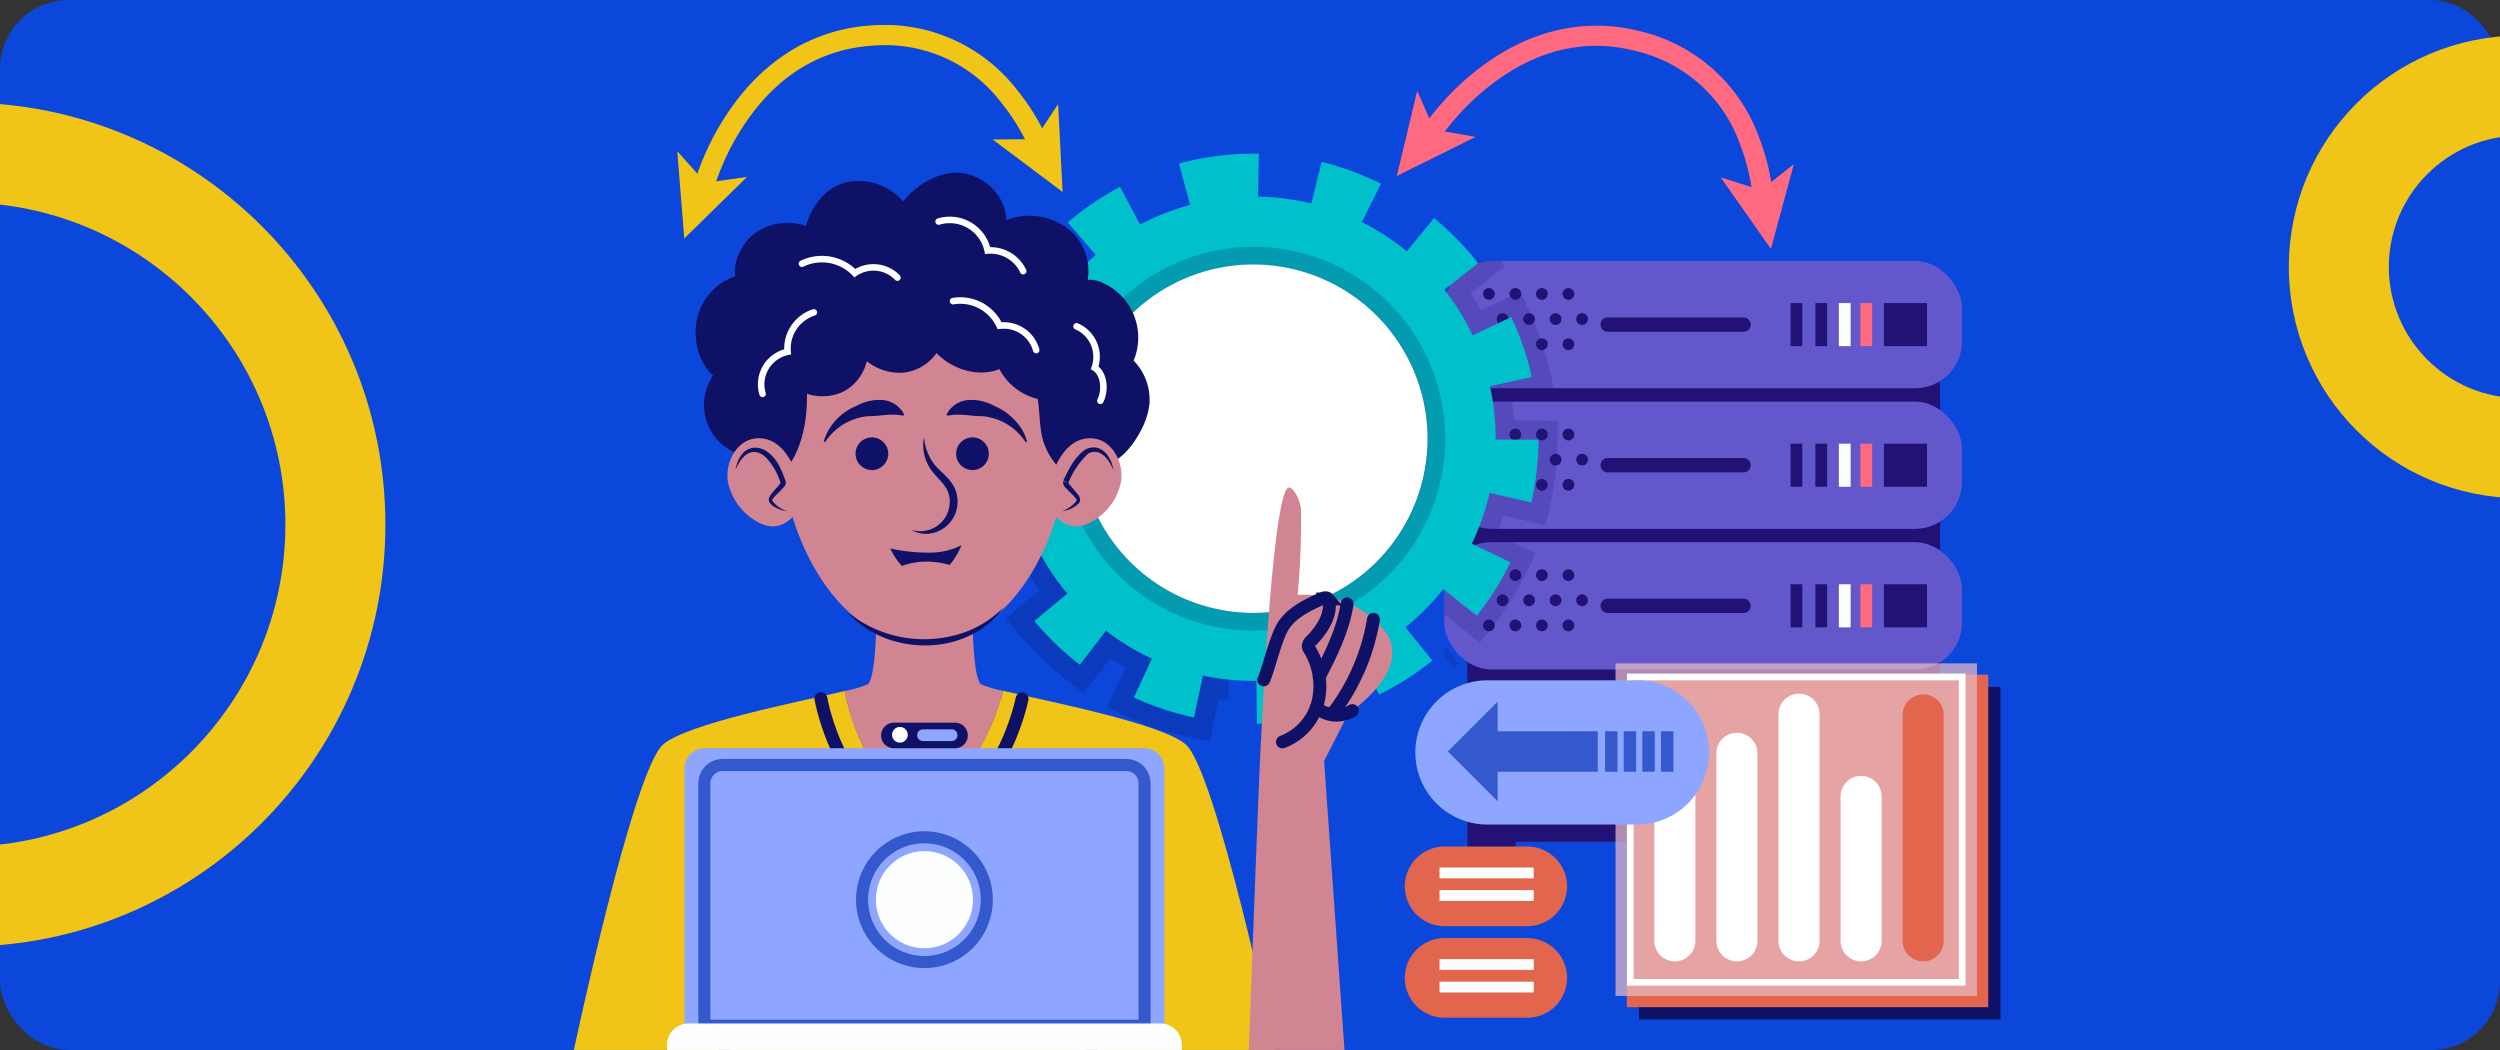 <svg xmlns="http://www.w3.org/2000/svg" xmlns:xlink="http://www.w3.org/1999/xlink" width="400" height="168.042" viewBox="0 0 400 168.042">
  <rect x="0" y="0" width="400" height="168.042" fill="#333333" stroke="none"/>
  <defs>
    <clipPath id="clip-path">
      <rect id="Rectángulo_403418" data-name="Rectángulo 403418" width="256.891" height="132.769" fill="none"/>
    </clipPath>
    <clipPath id="clip-path-2">
      <rect id="Rectángulo_403390" data-name="Rectángulo 403390" width="44.813" height="45.951" fill="none"/>
    </clipPath>
    <clipPath id="clip-path-3">
      <rect id="Rectángulo_403416" data-name="Rectángulo 403416" width="18.13" height="65.003" fill="none"/>
    </clipPath>
    <clipPath id="clip-path-4">
      <rect id="Rectángulo_403417" data-name="Rectángulo 403417" width="61.4" height="61.4" fill="none"/>
    </clipPath>
    <clipPath id="clip-path-5">
      <rect id="Rectángulo_403423" data-name="Rectángulo 403423" width="61.589" height="56.963" fill="none"/>
    </clipPath>
    <clipPath id="clip-path-6">
      <rect id="Rectángulo_403433" data-name="Rectángulo 403433" width="130.944" height="140.402" fill="none"/>
    </clipPath>
    <clipPath id="clip-path-8">
      <rect id="Rectángulo_403429" data-name="Rectángulo 403429" width="7.642" height="2.562" fill="none"/>
    </clipPath>
    <clipPath id="clip-path-9">
      <rect id="Rectángulo_403430" data-name="Rectángulo 403430" width="8.204" height="10.324" fill="none"/>
    </clipPath>
    <clipPath id="clip-path-11">
      <rect id="Rectángulo_403438" data-name="Rectángulo 403438" width="73" height="157" transform="translate(-0.432)" fill="#fff" stroke="#707070" stroke-width="1"/>
    </clipPath>
    <clipPath id="clip-path-12">
      <rect id="Rectángulo_403439" data-name="Rectángulo 403439" width="40" height="86" transform="translate(-0.003)" fill="#fff" stroke="#707070" stroke-width="1"/>
    </clipPath>
  </defs>
  <g id="Grupo_1102261" data-name="Grupo 1102261" transform="translate(-180 -3206)">
    <rect id="Rectángulo_401331" data-name="Rectángulo 401331" width="400" height="168" rx="11" transform="translate(180 3206)" fill="#0b47db"/>
    <g id="Grupo_1102260" data-name="Grupo 1102260" transform="translate(0 1.041)">
      <g id="Grupo_1102244" data-name="Grupo 1102244" transform="translate(251.591 3208.959)">
        <g id="Grupo_1102237" data-name="Grupo 1102237">
          <g id="Grupo_1102236" data-name="Grupo 1102236">
            <g id="Grupo_1102235" data-name="Grupo 1102235" clip-path="url(#clip-path)">
              <path id="Trazado_884068" data-name="Trazado 884068" d="M100.333,26.413,97.2,25.586a42.3,42.3,0,0,1,5.916-12.226C108.846,5.181,116.7.579,125.837.052A26.754,26.754,0,0,1,148.88,10.326a35.948,35.948,0,0,1,6.175,11.149l-3.105.937A33.284,33.284,0,0,0,146.3,12.293a23.324,23.324,0,0,0-20.274-9c-8.192.473-14.987,4.46-20.2,11.85a39.778,39.778,0,0,0-5.494,11.273" transform="translate(-57.788 0)" fill="#f0c518"/>
              <path id="Trazado_884069" data-name="Trazado 884069" d="M90.7,49.833l1.119,13.949,10.052-9.851-6.65.949Z" transform="translate(-53.926 -29.628)" fill="#f0c518"/>
              <path id="Trazado_884070" data-name="Trazado 884070" d="M215.161,36.884l11.19,8.4-.719-14.056-3.7,5.61Z" transform="translate(-127.922 -18.568)" fill="#f0c518"/>
              <path id="Trazado_884071" data-name="Trazado 884071" d="M441.021,30.653l-3.243-.071a33.274,33.274,0,0,0-2.238-11.372A23.323,23.323,0,0,0,419.052,4.368c-7.934-2.089-15.631-.4-22.874,5.009a39.768,39.768,0,0,0-8.717,9.016l-2.726-1.758a42.277,42.277,0,0,1,9.413-9.791c7.985-6,16.882-7.942,25.729-5.613A26.756,26.756,0,0,1,438.6,18.139a35.941,35.941,0,0,1,2.417,12.514" transform="translate(-228.741 -0.163)" fill="#ff6a81"/>
              <path id="Trazado_884072" data-name="Trazado 884072" d="M377.895,26l-3.258,13.61,12.61-6.253L380.63,32.2Z" transform="translate(-222.737 -15.456)" fill="#ff6a81"/>
              <path id="Trazado_884073" data-name="Trazado 884073" d="M502.451,57l8.036,11.457,3.671-13.588-5.251,4.189Z" transform="translate(-298.728 -32.623)" fill="#ff6a81"/>
              <g id="Grupo_1102228" data-name="Grupo 1102228" transform="translate(80.171 68.697)" opacity="0.2">
                <g id="Grupo_1102227" data-name="Grupo 1102227">
                  <g id="Grupo_1102226" data-name="Grupo 1102226" clip-path="url(#clip-path-2)">
                    <path id="Trazado_884074" data-name="Trazado 884074" d="M197.785,171.5l6.979-.192q.147,1.4.386,2.8l-6.769,1.717.8,3.144a48.667,48.667,0,0,0,3.829,10.163l1.475,2.889,6.212-3.173q.742,1.21,1.566,2.368l-5.361,4.465,2.076,2.492a49.105,49.105,0,0,0,7.793,7.493l2.572,1.977,4.253-5.533q1.188.777,2.423,1.471l-2.93,6.331,2.944,1.362a48.709,48.709,0,0,0,10.3,3.433l3.172.675,1.454-6.828c.526.069,1.053.126,1.583.175V191.237c-.4-.066-.808-.137-1.208-.223-.212-.045-.423-.094-.625-.143l-.222-.056c-.156-.039-.312-.08-.463-.121l-.095-.026c-.1-.028-.2-.055-.3-.084l-.082-.024c-.166-.049-.331-.1-.5-.154-.1-.03-.19-.062-.284-.094l-.089-.03q-.2-.066-.4-.137l-.233-.084c-.135-.05-.27-.1-.42-.159l-.2-.077c-.164-.065-.328-.133-.495-.2l-.106-.044q-.3-.13-.6-.268a24.705,24.705,0,0,1-4.753-2.885c-.314-.243-.63-.5-.925-.752l-.106-.09c-.315-.271-.625-.553-.919-.833l-.135-.127q-.109-.106-.218-.214l-.381-.389c-.108-.112-.215-.225-.322-.341l-.157-.17c-.109-.119-.215-.239-.327-.367l-.2-.23a24.671,24.671,0,0,1-3.23-4.84c-.2-.4-.394-.8-.573-1.207-.071-.162-.142-.324-.21-.488l-.024-.057q-.09-.219-.177-.441l-.025-.065c-.064-.165-.126-.332-.187-.5l-.024-.067c-.068-.189-.133-.38-.2-.57-.048-.145-.093-.292-.139-.439-.04-.129-.078-.258-.117-.39l-.071-.242c-.039-.139-.076-.28-.113-.42a24.775,24.775,0,0,1-.674-3.756H197.728Z" transform="translate(-197.728 -169.431)" fill="#0b0542"/>
                  </g>
                </g>
              </g>
              <rect id="Rectángulo_403391" data-name="Rectángulo 403391" width="75.428" height="80.861" transform="translate(163.196 41.461)" fill="#221276"/>
              <path id="Trazado_884075" data-name="Trazado 884075" d="M477.926,134.682v-4.6H402.5V210.11h7.731v-2.089H470.4v2.089h7.731V134.682Z" transform="translate(-239.301 -77.341)" fill="#221276"/>
              <rect id="Rectángulo_403392" data-name="Rectángulo 403392" width="82.836" height="20.361" rx="7.495" transform="translate(159.492 37.758)" fill="#6258cc"/>
              <path id="Trazado_884076" data-name="Trazado 884076" d="M479.052,116.547A1.149,1.149,0,0,1,477.9,117.7h-21.73a1.149,1.149,0,1,1,0-2.3H477.9a1.149,1.149,0,0,1,1.149,1.149" transform="translate(-270.53 -68.609)" fill="#221276"/>
              <rect id="Rectángulo_403393" data-name="Rectángulo 403393" width="6.895" height="6.895" transform="translate(229.834 44.491)" fill="#221276"/>
              <rect id="Rectángulo_403394" data-name="Rectángulo 403394" width="1.881" height="6.895" transform="translate(226.073 44.491)" fill="#ff6a81"/>
              <rect id="Rectángulo_403395" data-name="Rectángulo 403395" width="1.881" height="6.895" transform="translate(222.626 44.491)" fill="#fdfffe"/>
              <rect id="Rectángulo_403396" data-name="Rectángulo 403396" width="1.881" height="6.895" transform="translate(218.865 44.491)" fill="#221276"/>
              <rect id="Rectángulo_403397" data-name="Rectángulo 403397" width="1.881" height="6.895" transform="translate(214.895 44.491)" fill="#221276"/>
              <path id="Trazado_884077" data-name="Trazado 884077" d="M408.645,104.743a.94.94,0,1,0,.94-.94.94.94,0,0,0-.94.94" transform="translate(-242.956 -61.715)" fill="#221276"/>
              <path id="Trazado_884078" data-name="Trazado 884078" d="M419.106,104.743a.94.94,0,1,0,.94-.94.94.94,0,0,0-.94.94" transform="translate(-249.176 -61.715)" fill="#221276"/>
              <path id="Trazado_884079" data-name="Trazado 884079" d="M429.567,104.743a.94.94,0,1,0,.94-.94.94.94,0,0,0-.94.94" transform="translate(-255.395 -61.715)" fill="#221276"/>
              <path id="Trazado_884080" data-name="Trazado 884080" d="M440.028,104.743a.94.94,0,1,0,.94-.94.94.94,0,0,0-.94.94" transform="translate(-261.614 -61.715)" fill="#221276"/>
              <path id="Trazado_884081" data-name="Trazado 884081" d="M408.645,124.583a.94.94,0,1,0,.94-.94.94.94,0,0,0-.94.94" transform="translate(-242.956 -73.511)" fill="#221276"/>
              <path id="Trazado_884082" data-name="Trazado 884082" d="M419.106,124.583a.94.94,0,1,0,.94-.94.94.94,0,0,0-.94.94" transform="translate(-249.176 -73.511)" fill="#221276"/>
              <path id="Trazado_884083" data-name="Trazado 884083" d="M429.567,124.583a.94.94,0,1,0,.94-.94.94.94,0,0,0-.94.94" transform="translate(-255.395 -73.511)" fill="#221276"/>
              <path id="Trazado_884084" data-name="Trazado 884084" d="M440.028,124.583a.94.94,0,1,0,.94-.94.94.94,0,0,0-.94.94" transform="translate(-261.614 -73.511)" fill="#221276"/>
              <path id="Trazado_884085" data-name="Trazado 884085" d="M414.056,114.663a.94.94,0,1,0,.94-.94.94.94,0,0,0-.94.94" transform="translate(-246.173 -67.613)" fill="#221276"/>
              <path id="Trazado_884086" data-name="Trazado 884086" d="M424.517,114.663a.94.94,0,1,0,.94-.94.94.94,0,0,0-.94.94" transform="translate(-252.393 -67.613)" fill="#221276"/>
              <path id="Trazado_884087" data-name="Trazado 884087" d="M434.978,114.663a.94.94,0,1,0,.94-.94.94.94,0,0,0-.94.94" transform="translate(-258.612 -67.613)" fill="#221276"/>
              <path id="Trazado_884088" data-name="Trazado 884088" d="M445.439,114.663a.94.94,0,1,0,.94-.94.94.94,0,0,0-.94.94" transform="translate(-264.832 -67.613)" fill="#221276"/>
              <rect id="Rectángulo_403398" data-name="Rectángulo 403398" width="82.836" height="20.361" rx="7.495" transform="translate(159.492 60.254)" fill="#6258cc"/>
              <path id="Trazado_884089" data-name="Trazado 884089" d="M479.052,172.031a1.149,1.149,0,0,1-1.149,1.149h-21.73a1.149,1.149,0,1,1,0-2.3H477.9a1.149,1.149,0,0,1,1.149,1.149" transform="translate(-270.53 -101.596)" fill="#221276"/>
              <rect id="Rectángulo_403399" data-name="Rectángulo 403399" width="6.895" height="6.895" transform="translate(229.834 66.987)" fill="#221276"/>
              <rect id="Rectángulo_403400" data-name="Rectángulo 403400" width="1.881" height="6.895" transform="translate(226.073 66.987)" fill="#ff6a81"/>
              <rect id="Rectángulo_403401" data-name="Rectángulo 403401" width="1.881" height="6.895" transform="translate(222.626 66.987)" fill="#fdfffe"/>
              <rect id="Rectángulo_403402" data-name="Rectángulo 403402" width="1.881" height="6.895" transform="translate(218.865 66.987)" fill="#221276"/>
              <rect id="Rectángulo_403403" data-name="Rectángulo 403403" width="1.881" height="6.895" transform="translate(214.895 66.987)" fill="#221276"/>
              <path id="Trazado_884090" data-name="Trazado 884090" d="M408.645,160.226a.94.94,0,1,0,.94-.94.94.94,0,0,0-.94.94" transform="translate(-242.956 -94.702)" fill="#221276"/>
              <path id="Trazado_884091" data-name="Trazado 884091" d="M419.106,160.226a.94.94,0,1,0,.94-.94.94.94,0,0,0-.94.94" transform="translate(-249.176 -94.702)" fill="#221276"/>
              <path id="Trazado_884092" data-name="Trazado 884092" d="M429.567,160.226a.94.94,0,1,0,.94-.94.94.94,0,0,0-.94.94" transform="translate(-255.395 -94.702)" fill="#221276"/>
              <path id="Trazado_884093" data-name="Trazado 884093" d="M440.028,160.226a.94.94,0,1,0,.94-.94.94.94,0,0,0-.94.94" transform="translate(-261.614 -94.702)" fill="#221276"/>
              <path id="Trazado_884094" data-name="Trazado 884094" d="M408.645,180.066a.94.94,0,1,0,.94-.94.94.94,0,0,0-.94.94" transform="translate(-242.956 -106.498)" fill="#221276"/>
              <path id="Trazado_884095" data-name="Trazado 884095" d="M419.106,180.066a.94.94,0,1,0,.94-.94.94.94,0,0,0-.94.94" transform="translate(-249.176 -106.498)" fill="#221276"/>
              <path id="Trazado_884096" data-name="Trazado 884096" d="M429.567,180.066a.94.94,0,1,0,.94-.94.94.94,0,0,0-.94.94" transform="translate(-255.395 -106.498)" fill="#221276"/>
              <path id="Trazado_884097" data-name="Trazado 884097" d="M440.028,180.066a.94.94,0,1,0,.94-.94.94.94,0,0,0-.94.94" transform="translate(-261.614 -106.498)" fill="#221276"/>
              <path id="Trazado_884098" data-name="Trazado 884098" d="M414.056,170.146a.94.94,0,1,0,.94-.94.94.94,0,0,0-.94.94" transform="translate(-246.173 -100.6)" fill="#221276"/>
              <path id="Trazado_884099" data-name="Trazado 884099" d="M424.517,170.146a.94.94,0,1,0,.94-.94.94.94,0,0,0-.94.94" transform="translate(-252.393 -100.6)" fill="#221276"/>
              <path id="Trazado_884100" data-name="Trazado 884100" d="M434.978,170.146a.94.94,0,1,0,.94-.94.94.94,0,0,0-.94.94" transform="translate(-258.612 -100.6)" fill="#221276"/>
              <path id="Trazado_884101" data-name="Trazado 884101" d="M445.439,170.146a.94.94,0,1,0,.94-.94.94.94,0,0,0-.94.94" transform="translate(-264.832 -100.6)" fill="#221276"/>
              <rect id="Rectángulo_403404" data-name="Rectángulo 403404" width="82.836" height="20.361" rx="7.495" transform="translate(159.492 82.751)" fill="#6258cc"/>
              <path id="Trazado_884102" data-name="Trazado 884102" d="M479.052,227.514a1.149,1.149,0,0,1-1.149,1.149h-21.73a1.149,1.149,0,1,1,0-2.3H477.9a1.149,1.149,0,0,1,1.149,1.149" transform="translate(-270.53 -134.583)" fill="#221276"/>
              <rect id="Rectángulo_403405" data-name="Rectángulo 403405" width="6.895" height="6.895" transform="translate(229.834 89.483)" fill="#221276"/>
              <rect id="Rectángulo_403406" data-name="Rectángulo 403406" width="1.881" height="6.895" transform="translate(226.073 89.483)" fill="#ff6a81"/>
              <rect id="Rectángulo_403407" data-name="Rectángulo 403407" width="1.881" height="6.895" transform="translate(222.626 89.483)" fill="#fdfffe"/>
              <rect id="Rectángulo_403408" data-name="Rectángulo 403408" width="1.881" height="6.895" transform="translate(218.865 89.483)" fill="#221276"/>
              <rect id="Rectángulo_403409" data-name="Rectángulo 403409" width="1.881" height="6.895" transform="translate(214.895 89.483)" fill="#221276"/>
              <path id="Trazado_884103" data-name="Trazado 884103" d="M408.645,215.71a.94.94,0,1,0,.94-.94.94.94,0,0,0-.94.94" transform="translate(-242.956 -127.689)" fill="#221276"/>
              <path id="Trazado_884104" data-name="Trazado 884104" d="M419.106,215.71a.94.94,0,1,0,.94-.94.94.94,0,0,0-.94.94" transform="translate(-249.176 -127.689)" fill="#221276"/>
              <path id="Trazado_884105" data-name="Trazado 884105" d="M429.567,215.71a.94.94,0,1,0,.94-.94.94.94,0,0,0-.94.94" transform="translate(-255.395 -127.689)" fill="#221276"/>
              <path id="Trazado_884106" data-name="Trazado 884106" d="M440.028,215.71a.94.94,0,1,0,.94-.94.94.94,0,0,0-.94.94" transform="translate(-261.614 -127.689)" fill="#221276"/>
              <path id="Trazado_884107" data-name="Trazado 884107" d="M408.645,235.55a.94.94,0,1,0,.94-.94.94.94,0,0,0-.94.94" transform="translate(-242.956 -139.485)" fill="#221276"/>
              <path id="Trazado_884108" data-name="Trazado 884108" d="M419.106,235.55a.94.94,0,1,0,.94-.94.94.94,0,0,0-.94.94" transform="translate(-249.176 -139.485)" fill="#221276"/>
              <path id="Trazado_884109" data-name="Trazado 884109" d="M429.567,235.55a.94.94,0,1,0,.94-.94.94.94,0,0,0-.94.94" transform="translate(-255.395 -139.485)" fill="#221276"/>
              <path id="Trazado_884110" data-name="Trazado 884110" d="M440.028,235.55a.94.94,0,1,0,.94-.94.94.94,0,0,0-.94.94" transform="translate(-261.614 -139.485)" fill="#221276"/>
              <path id="Trazado_884111" data-name="Trazado 884111" d="M414.056,225.63a.94.94,0,1,0,.94-.94.94.94,0,0,0-.94.94" transform="translate(-246.173 -133.587)" fill="#221276"/>
              <path id="Trazado_884112" data-name="Trazado 884112" d="M424.517,225.63a.94.94,0,1,0,.94-.94.94.94,0,0,0-.94.94" transform="translate(-252.393 -133.587)" fill="#221276"/>
              <path id="Trazado_884113" data-name="Trazado 884113" d="M434.978,225.63a.94.94,0,1,0,.94-.94.94.94,0,0,0-.94.94" transform="translate(-258.612 -133.587)" fill="#221276"/>
              <path id="Trazado_884114" data-name="Trazado 884114" d="M445.439,225.63a.94.94,0,1,0,.94-.94.94.94,0,0,0-.94.94" transform="translate(-264.832 -133.587)" fill="#221276"/>
              <rect id="Rectángulo_403410" data-name="Rectángulo 403410" width="82.836" height="20.361" rx="7.495" transform="translate(159.492 105.247)" fill="#6258cc"/>
              <path id="Trazado_884115" data-name="Trazado 884115" d="M479.052,283a1.149,1.149,0,0,1-1.149,1.149h-21.73a1.149,1.149,0,1,1,0-2.3H477.9A1.149,1.149,0,0,1,479.052,283" transform="translate(-270.53 -167.57)" fill="#221276"/>
              <rect id="Rectángulo_403411" data-name="Rectángulo 403411" width="6.895" height="6.895" transform="translate(229.834 111.979)" fill="#221276"/>
              <rect id="Rectángulo_403412" data-name="Rectángulo 403412" width="1.881" height="6.895" transform="translate(226.073 111.979)" fill="#ff6a81"/>
              <rect id="Rectángulo_403413" data-name="Rectángulo 403413" width="1.881" height="6.895" transform="translate(222.626 111.979)" fill="#fdfffe"/>
              <rect id="Rectángulo_403414" data-name="Rectángulo 403414" width="1.881" height="6.895" transform="translate(218.865 111.979)" fill="#221276"/>
              <rect id="Rectángulo_403415" data-name="Rectángulo 403415" width="1.881" height="6.895" transform="translate(214.895 111.979)" fill="#221276"/>
              <path id="Trazado_884116" data-name="Trazado 884116" d="M408.645,271.193a.94.94,0,1,0,.94-.94.94.94,0,0,0-.94.94" transform="translate(-242.956 -160.676)" fill="#221276"/>
              <path id="Trazado_884117" data-name="Trazado 884117" d="M419.106,271.193a.94.94,0,1,0,.94-.94.94.94,0,0,0-.94.94" transform="translate(-249.176 -160.676)" fill="#221276"/>
              <path id="Trazado_884118" data-name="Trazado 884118" d="M429.567,271.193a.94.94,0,1,0,.94-.94.94.94,0,0,0-.94.94" transform="translate(-255.395 -160.676)" fill="#221276"/>
              <path id="Trazado_884119" data-name="Trazado 884119" d="M440.028,271.193a.94.94,0,1,0,.94-.94.94.94,0,0,0-.94.94" transform="translate(-261.614 -160.676)" fill="#221276"/>
              <path id="Trazado_884120" data-name="Trazado 884120" d="M408.645,291.033a.94.94,0,1,0,.94-.94.94.94,0,0,0-.94.94" transform="translate(-242.956 -172.472)" fill="#221276"/>
              <path id="Trazado_884121" data-name="Trazado 884121" d="M419.106,291.033a.94.94,0,1,0,.94-.94.94.94,0,0,0-.94.94" transform="translate(-249.176 -172.472)" fill="#221276"/>
              <path id="Trazado_884122" data-name="Trazado 884122" d="M429.567,291.033a.94.94,0,1,0,.94-.94.94.94,0,0,0-.94.94" transform="translate(-255.395 -172.472)" fill="#221276"/>
              <path id="Trazado_884123" data-name="Trazado 884123" d="M440.028,291.033a.94.94,0,1,0,.94-.94.94.94,0,0,0-.94.94" transform="translate(-261.614 -172.472)" fill="#221276"/>
              <path id="Trazado_884124" data-name="Trazado 884124" d="M414.056,281.113a.94.94,0,1,0,.94-.94.94.94,0,0,0-.94.94" transform="translate(-246.173 -166.574)" fill="#221276"/>
              <path id="Trazado_884125" data-name="Trazado 884125" d="M424.517,281.113a.94.94,0,1,0,.94-.94.94.94,0,0,0-.94.94" transform="translate(-252.393 -166.574)" fill="#221276"/>
              <path id="Trazado_884126" data-name="Trazado 884126" d="M434.978,281.113a.94.94,0,1,0,.94-.94.94.94,0,0,0-.94.94" transform="translate(-258.612 -166.574)" fill="#221276"/>
              <path id="Trazado_884127" data-name="Trazado 884127" d="M445.439,281.113a.94.94,0,1,0,.94-.94.94.94,0,0,0-.94.94" transform="translate(-264.832 -166.574)" fill="#221276"/>
              <g id="Grupo_1102231" data-name="Grupo 1102231" transform="translate(159.492 37.758)" opacity="0.2">
                <g id="Grupo_1102230" data-name="Grupo 1102230">
                  <g id="Grupo_1102229" data-name="Grupo 1102229" clip-path="url(#clip-path-3)">
                    <path id="Trazado_884128" data-name="Trazado 884128" d="M393.362,96.163v14.283a3.039,3.039,0,0,0,3.039,3.039h.665v2.136H396.4a3.039,3.039,0,0,0-3.039,3.039v14.283a3.039,3.039,0,0,0,3.039,3.039h.665v2.136H396.4a3.039,3.039,0,0,0-3.039,3.039v8.935c.081-.086.165-.169.244-.257l5.459,4.331,1.89-2.382a48.75,48.75,0,0,0,5.724-9.134l1.32-2.739-6.267-3.019q.59-1.5,1.062-3.036l6.783,1.554.68-2.964a48.708,48.708,0,0,0,1.226-10.721l.009-3.041-6.968-.019q-.109-1.586-.337-3.16l6.8-1.5-.656-2.969a48.463,48.463,0,0,0-3.5-10.234l-1.3-2.75-6.292,2.971q-.788-1.393-1.684-2.726L403.045,94l-.689-.88H396.4a3.039,3.039,0,0,0-3.039,3.039" transform="translate(-393.362 -93.124)" fill="#221276"/>
                    <path id="Trazado_884129" data-name="Trazado 884129" d="M393.362,245.54a3.037,3.037,0,0,0,1.625,2.689l.755-.609-2.379-2.947Z" transform="translate(-393.362 -183.225)" fill="#221276"/>
                  </g>
                </g>
              </g>
              <path id="Trazado_884130" data-name="Trazado 884130" d="M295.662,106.591a45.658,45.658,0,0,0,1.149-10.05l-6.859-.02q0-.891-.034-1.786a39.236,39.236,0,0,0-.875-6.744l6.692-1.478a45.445,45.445,0,0,0-3.277-9.592l-6.191,2.923a38.393,38.393,0,0,0-4.519-7.314l5.4-4.222a45.836,45.836,0,0,0-7.059-7.218L275.741,66.4a38.768,38.768,0,0,0-7.2-4.682l3.067-6.123a45.482,45.482,0,0,0-9.509-3.5l-1.634,6.653a38.72,38.72,0,0,0-8.526-1.1l.124-6.859c-.928-.017-1.87-.005-2.8.034a45.811,45.811,0,0,0-9.982,1.539l1.787,6.613a38.273,38.273,0,0,0-8.008,3.155l-3.208-6.048a45.7,45.7,0,0,0-8.353,5.7l4.468,5.2a39.267,39.267,0,0,0-5.853,6.278l-5.5-4.094a45.7,45.7,0,0,0-5.1,8.728l6.257,2.779a38.271,38.271,0,0,0-2.588,8.208l-6.724-1.323a45.764,45.764,0,0,0-.838,10.071l6.858-.189c.006.2.01.4.018.6a39.082,39.082,0,0,0,1.152,7.908L207,107.629a45.457,45.457,0,0,0,3.574,9.485l6.1-3.114a38.487,38.487,0,0,0,4.742,7.168l-5.267,4.387a45.861,45.861,0,0,0,7.277,7l4.179-5.438a38.643,38.643,0,0,0,7.343,4.459l-2.876,6.214a45.467,45.467,0,0,0,9.615,3.2l1.426-6.7a38.894,38.894,0,0,0,8.551.836l.085,6.859c.464-.006.934-.019,1.4-.039a45.925,45.925,0,0,0,8.616-1.192l-1.582-6.669a38.328,38.328,0,0,0,8.1-2.9l3.019,6.144a45.66,45.66,0,0,0,8.528-5.442l-4.3-5.332a39.3,39.3,0,0,0,4.217-3.965q.954-1.039,1.823-2.134l5.372,4.261a45.762,45.762,0,0,0,5.367-8.563l-6.167-2.971a38.243,38.243,0,0,0,2.843-8.123Zm-16.6-8.993q0,.1-.01.209-.026.525-.071,1.046c0,.054-.01.107-.015.16q-.048.517-.114,1.029c0,.024-.006.049-.009.073-.047.351-.1.7-.163,1.047-.02.118-.039.236-.061.354v0c-.022.116-.046.232-.069.348q-.062.309-.131.616a27.683,27.683,0,0,1-2.148,6.127l0,.009q-.147.3-.3.6h0q-.155.3-.317.592v0q-.162.294-.33.583h0q-.168.288-.342.571l-.006.009q-.174.283-.355.562v0h0q-.182.28-.37.556h0q-.189.276-.384.547v0q-.194.269-.395.535l0,.006a28.048,28.048,0,0,1-4.9,5.022q-.183.145-.368.289l-.224.169c-.121.091-.242.181-.364.27l-.229.165c-.126.09-.252.178-.379.265l-.221.152q-.21.141-.422.278l-.188.122q-.3.19-.6.373l-.018.011q-.315.189-.637.37l-.184.1c-.152.084-.3.167-.457.249l-.24.125c-.137.071-.275.142-.413.21a27.693,27.693,0,0,1-6.059,2.175q-.355.082-.712.156l-.157.033q-.426.085-.857.156l-.226.036q-.341.054-.684.1l-.238.032c-.292.036-.586.069-.881.1q-.336.031-.675.055h0q-.357.024-.717.04t-.71.021h-.011a27.873,27.873,0,0,1-6.341-.615q-.359-.077-.715-.164l-.242-.06c-.178-.045-.355-.091-.532-.139-.149-.041-.3-.081-.445-.124h0q-.325-.095-.647-.2l-.011,0c-.142-.045-.281-.093-.422-.14s-.3-.1-.446-.154l-.264-.095c-.156-.057-.311-.116-.465-.176-.077-.03-.155-.059-.232-.09-.188-.075-.375-.152-.561-.231l-.127-.053q-.341-.146-.677-.3a27.924,27.924,0,0,1-5.378-3.265q-.54-.417-1.059-.86L233,117.5q-.532-.459-1.041-.944l-.094-.089,0,0q-.239-.23-.473-.466l0,0c-.085-.086-.169-.174-.253-.262q-.184-.19-.363-.384l-.179-.194q-.185-.2-.366-.41c-.066-.075-.133-.149-.2-.225h0A27.877,27.877,0,0,1,226.339,109q-.341-.672-.647-1.365-.122-.277-.239-.556h0q-.13-.314-.253-.632l0,0q-.123-.317-.238-.639h0q-.116-.322-.223-.649h0c-.054-.164-.105-.33-.157-.5-.045-.146-.088-.292-.131-.438-.027-.093-.054-.185-.081-.279-.044-.157-.086-.316-.128-.474a27.973,27.973,0,0,1-.885-5.893c-.008-.189-.013-.378-.017-.566,0-.138,0-.276-.006-.414,0-.109,0-.218,0-.327,0-.139,0-.277.005-.415s0-.281.009-.42v-.005q.012-.352.032-.7v0c.01-.17.023-.339.036-.508s.03-.356.047-.534c.008-.086.016-.172.025-.257q.036-.345.082-.689c0-.03.007-.06.011-.09.034-.258.073-.515.115-.771.013-.077.027-.154.04-.231q.046-.27.1-.539a27.686,27.686,0,0,1,1.928-6.1c.136-.3.276-.6.423-.9l.058-.114q.213-.428.44-.847c.031-.056.06-.114.091-.17l0,0q.161-.293.33-.582v0c.091-.157.185-.313.28-.468q.294-.483.608-.952l.092-.138q.312-.463.643-.912a28.054,28.054,0,0,1,4.335-4.681c.249-.214.5-.422.761-.628l.153-.122q.378-.3.768-.584.19-.139.382-.275.329-.234.666-.457l.136-.088q.275-.181.555-.356l.213-.131q.27-.165.544-.324l.168-.1q.352-.2.711-.392a27.667,27.667,0,0,1,5.987-2.342c.155-.041.31-.081.465-.118.178-.043.356-.086.535-.127h0c.108-.024.217-.045.325-.068.156-.033.313-.065.471-.1l.3-.055q.221-.04.442-.077l.314-.049c.146-.023.293-.044.44-.064l.315-.042c.151-.019.3-.036.455-.052s.276-.031.414-.044h0q.71-.066,1.43-.1c.44-.019.877-.026,1.312-.024l.24,0a27.773,27.773,0,0,1,7.443,1.1h0q.328.1.652.2h0q.324.1.645.214h0c.16.056.319.114.478.172s.32.12.479.181l.233.09q.317.126.63.259l.068.028c.23.1.459.2.686.307l.21.1q.237.112.471.227a27.965,27.965,0,0,1,5.338,3.456q.5.414.988.852l.086.077q.505.461.988.946l.033.032q.5.5.969,1.027l.039.045q.452.505.879,1.034a27.831,27.831,0,0,1,3.8,6.2h0c.071.16.139.321.208.483.1.246.2.493.3.743l.011.028c.1.259.2.52.288.783.06.17.12.341.177.513h0c.061.185.12.371.177.558q.146.474.274.956l.052.2c.085.328.166.657.24.989a28.079,28.079,0,0,1,.638,4.878c.019.449.026.9.024,1.34,0,.355-.011.708-.026,1.06" transform="translate(-122.239 -30.191)" fill="#00c0cb"/>
              <g id="Grupo_1102234" data-name="Grupo 1102234" transform="translate(98.247 35.495)" opacity="0.2">
                <g id="Grupo_1102233" data-name="Grupo 1102233">
                  <g id="Grupo_1102232" data-name="Grupo 1102232" clip-path="url(#clip-path-4)">
                    <path id="Trazado_884131" data-name="Trazado 884131" d="M242.31,118.243a30.7,30.7,0,1,0,30.7-30.7,30.7,30.7,0,0,0-30.7,30.7" transform="translate(-242.31 -87.543)" fill="#0b0542"/>
                  </g>
                </g>
              </g>
              <path id="Trazado_884132" data-name="Trazado 884132" d="M249.271,122.381A27.877,27.877,0,1,0,277.148,94.5a27.878,27.878,0,0,0-27.877,27.877" transform="translate(-148.202 -56.186)" fill="#fff"/>
            </g>
          </g>
        </g>
        <g id="Grupo_1102240" data-name="Grupo 1102240" transform="translate(186.893 102.141)">
          <rect id="Rectángulo_403419" data-name="Rectángulo 403419" width="57.83" height="53.204" transform="translate(3.759 3.759)" fill="#0e1165"/>
          <rect id="Rectángulo_403420" data-name="Rectángulo 403420" width="57.83" height="53.204" transform="translate(1.807 1.808)" fill="#e2654d"/>
          <rect id="Rectángulo_403421" data-name="Rectángulo 403421" width="57.83" height="53.204" transform="translate(0 0)" fill="#e8bbc7" opacity="0.72"/>
          <rect id="Rectángulo_403422" data-name="Rectángulo 403422" width="53.107" height="48.859" transform="translate(2.362 2.173)" fill="none" stroke="#fff" stroke-linecap="round" stroke-miterlimit="10" stroke-width="1.075"/>
          <g id="Grupo_1102239" data-name="Grupo 1102239" transform="translate(0 0)">
            <g id="Grupo_1102238" data-name="Grupo 1102238" clip-path="url(#clip-path-5)">
              <path id="Trazado_884133" data-name="Trazado 884133" d="M20.181,74.4h0a3.285,3.285,0,0,0,3.285-3.285V45.52a3.285,3.285,0,0,0-6.569,0v25.6A3.285,3.285,0,0,0,20.181,74.4" transform="translate(-10.692 -26.726)" fill="#fff"/>
              <path id="Trazado_884134" data-name="Trazado 884134" d="M47.233,66.914h0a3.285,3.285,0,0,0,3.285-3.285V33.688a3.285,3.285,0,1,0-6.569,0V63.629a3.285,3.285,0,0,0,3.285,3.285" transform="translate(-27.81 -19.239)" fill="#fff"/>
              <path id="Trazado_884135" data-name="Trazado 884135" d="M74.285,56.128h0a3.285,3.285,0,0,0,3.285-3.285v-36.2a3.285,3.285,0,1,0-6.569,0v36.2a3.285,3.285,0,0,0,3.285,3.285" transform="translate(-44.928 -8.453)" fill="#fff"/>
              <path id="Trazado_884136" data-name="Trazado 884136" d="M101.337,78.791h0a3.285,3.285,0,0,0,3.285-3.285V52.458a3.285,3.285,0,1,0-6.569,0V75.507a3.285,3.285,0,0,0,3.285,3.285" transform="translate(-62.046 -31.116)" fill="#fff"/>
              <path id="Trazado_884137" data-name="Trazado 884137" d="M128.389,56.128h0a3.285,3.285,0,0,0,3.285-3.285v-36.2a3.285,3.285,0,0,0-6.569,0v36.2a3.285,3.285,0,0,0,3.285,3.285" transform="translate(-79.164 -8.453)" fill="#e2654d"/>
            </g>
          </g>
        </g>
        <g id="Grupo_1102243" data-name="Grupo 1102243" transform="translate(154.865 104.85)">
          <g id="Grupo_1102242" data-name="Grupo 1102242" transform="translate(0)">
            <g id="Grupo_1102241" data-name="Grupo 1102241">
              <path id="Trazado_884138" data-name="Trazado 884138" d="M39.057,23.08H15.133a11.54,11.54,0,1,1,0-23.08H39.057a11.54,11.54,0,1,1,0,23.08" transform="translate(-3.593)" fill="#8ea6ff"/>
              <rect id="Rectángulo_403424" data-name="Rectángulo 403424" width="19.008" height="6.475" transform="translate(10.181 8.152)" fill="#3459cc"/>
              <rect id="Rectángulo_403425" data-name="Rectángulo 403425" width="1.986" height="6.475" transform="translate(30.358 8.152)" fill="#3459cc"/>
              <rect id="Rectángulo_403426" data-name="Rectángulo 403426" width="1.986" height="6.475" transform="translate(33.339 8.152)" fill="#3459cc"/>
              <rect id="Rectángulo_403427" data-name="Rectángulo 403427" width="1.986" height="6.475" transform="translate(36.321 8.152)" fill="#3459cc"/>
              <rect id="Rectángulo_403428" data-name="Rectángulo 403428" width="1.986" height="6.475" transform="translate(39.303 8.152)" fill="#3459cc"/>
              <path id="Trazado_884139" data-name="Trazado 884139" d="M22.617,7.287l-7.965,7.965,7.965,7.965Z" transform="translate(-9.455 -3.862)" fill="#3459cc"/>
            </g>
          </g>
        </g>
      </g>
      <g id="Grupo_1102257" data-name="Grupo 1102257" transform="translate(271.823 3232.599)">
        <g id="Grupo_1102256" data-name="Grupo 1102256" clip-path="url(#clip-path-6)">
          <g id="Grupo_1102255" data-name="Grupo 1102255">
            <g id="Grupo_1102254" data-name="Grupo 1102254" clip-path="url(#clip-path-6)">
              <path id="Trazado_884140" data-name="Trazado 884140" d="M113.035,193.207c7.73,0,11.8-10.966,13.315-16.239a17.149,17.149,0,0,1-3.566-1.036c-1.4-1.086-1.4-11.171-1.4-11.171l-7.68,1.078-7.68-1.078s0,10.085-1.4,11.171A18.146,18.146,0,0,1,100.911,177c1.178,5.4,4.49,16.2,12.124,16.2" transform="translate(-57.619 -94.076)" fill="#d18491"/>
              <path id="Trazado_884141" data-name="Trazado 884141" d="M97.9,201.8c-3.833-3.339-21.464-6.776-29.171-8.584-1.512,5.273-5.585,16.239-13.315,16.239-7.633,0-10.945-10.8-12.124-16.2-7.784,1.817-25.209,5.231-29.018,8.548C9.465,205.986,0,250.67,0,250.67H112.176S102.711,205.986,97.9,201.8" transform="translate(0 -110.322)" fill="#f0c518"/>
              <path id="Trazado_884142" data-name="Trazado 884142" d="M263.756,161.135l3.258,46.235H251.708s1.807-49.183,1.963-49.649c0,0,1.837-40.635,4.5-40.34.7.078,1.788,1.951,1.88,3.564a130.821,130.821,0,0,1-.53,13.639s8.424-.912,13.7,5.449-5.586,13.5-5.586,13.5Z" transform="translate(-143.721 -67.022)" fill="#d18491"/>
              <path id="Trazado_884143" data-name="Trazado 884143" d="M54.872,45.467a8.305,8.305,0,0,1-6.657-13.02c-2.4-2.141-3.242-5.843-2.593-8.993a9.418,9.418,0,0,1,6.116-6.9c-.368-2.155.949-4.953,2.586-6.4A8.808,8.808,0,0,1,63.06,8.538c.858-3.233,3.255-6.309,6.521-7.029a9.37,9.37,0,0,1,9.026,3.1C80.879,1.748,84.745-.5,88.345.1s6.729,3.84,6.734,7.49a10.261,10.261,0,0,1,9.437,1.017,8.616,8.616,0,0,1,3.621,8.524,5.1,5.1,0,0,1,2.761.653,9.586,9.586,0,0,1,4.59,12.271,9,9,0,0,1,2.52,7.075,12.047,12.047,0,0,1-1.4,4.182c-1.351,2.59-3.435,5.019-6.259,5.764" transform="translate(-25.929 0)" fill="#0e1165"/>
              <path id="Trazado_884144" data-name="Trazado 884144" d="M123.123,64.516c0,12.707-8.039,31.9-23.008,31.9s-23.008-19.2-23.008-31.9,10.3-27.463,23.008-27.463,23.008,14.756,23.008,27.463" transform="translate(-44.027 -21.157)" fill="#d18491"/>
              <g id="Grupo_1102247" data-name="Grupo 1102247" transform="translate(52.479 62.211)" style="mix-blend-mode: multiply;isolation: isolate">
                <g id="Grupo_1102246" data-name="Grupo 1102246">
                  <g id="Grupo_1102245" data-name="Grupo 1102245" clip-path="url(#clip-path-8)">
                    <path id="Trazado_884145" data-name="Trazado 884145" d="M127.146,145.041a11.212,11.212,0,0,0-4.821.666,5.32,5.32,0,0,0,3.843,1.863,5.11,5.11,0,0,0,3.8-2.019,14.419,14.419,0,0,0-2.821-.51" transform="translate(-122.325 -145.008)" fill="#d18491"/>
                  </g>
                </g>
              </g>
              <path id="Trazado_884146" data-name="Trazado 884146" d="M124.684,141.562a14.418,14.418,0,0,1,2.821.51,11.824,11.824,0,0,0,1.895-3.157,11.3,11.3,0,0,1-5.375,1.182,27.255,27.255,0,0,1-6.011-.664,10.425,10.425,0,0,0,1.85,2.8,11.211,11.211,0,0,1,4.821-.666" transform="translate(-67.384 -79.318)" fill="#0e1165"/>
              <path id="Trazado_884147" data-name="Trazado 884147" d="M102.135,162.914a19.5,19.5,0,0,0,19.229,3,16.958,16.958,0,0,0,5.667-3.77,13.634,13.634,0,0,1-5.348,4.478c-6.33,3.046-14.891,1.667-19.548-3.71" transform="translate(-58.317 -92.582)" fill="#0e1165"/>
              <path id="Trazado_884148" data-name="Trazado 884148" d="M110.279,101.312a2.613,2.613,0,1,1-2.613-2.613,2.613,2.613,0,0,1,2.613,2.613" transform="translate(-59.984 -56.356)" fill="#0e1165"/>
              <path id="Trazado_884149" data-name="Trazado 884149" d="M142.556,101.312a2.613,2.613,0,1,0,2.613-2.613,2.613,2.613,0,0,0-2.613,2.613" transform="translate(-81.397 -56.356)" fill="#0e1165"/>
              <path id="Trazado_884150" data-name="Trazado 884150" d="M93.155,91.343a8.99,8.99,0,0,1,5.277-5.721,7.524,7.524,0,0,1,4.049-.927,4.222,4.222,0,0,1,3.548,2.327l-.163.184a8.6,8.6,0,0,0-1.818-.169c-1.115.012-2.139.208-3.262.236a7.468,7.468,0,0,0-1.7.2,9.16,9.16,0,0,0-5.7,3.961l-.227-.094" transform="translate(-53.19 -48.335)" fill="#0e1165"/>
              <path id="Trazado_884151" data-name="Trazado 884151" d="M151.623,91.436a9.157,9.157,0,0,0-5.7-3.961,7.463,7.463,0,0,0-1.7-.2c-1.122-.027-2.147-.224-3.262-.236a8.6,8.6,0,0,0-1.818.168l-.163-.184a4.224,4.224,0,0,1,3.548-2.328,7.527,7.527,0,0,1,4.05.928,9.684,9.684,0,0,1,4.537,3.906,7.612,7.612,0,0,1,.74,1.815Z" transform="translate(-79.353 -48.335)" fill="#0e1165"/>
              <path id="Trazado_884152" data-name="Trazado 884152" d="M72.486,66.529a3.269,3.269,0,0,0,2.209-1.258c3.12-3.369,4.032-8.246,3.987-12.837a7.861,7.861,0,0,0,6.049-.465,7.484,7.484,0,0,0,3.52-4.753,8.368,8.368,0,0,0,6.061,1.811,7.5,7.5,0,0,0,5.1-3.106c2.512,2.62,6.7,3.929,10.059,2.562a9.375,9.375,0,0,0,6.115,4.762c.428,2.432.209,5.322,1.206,7.582a10.565,10.565,0,0,0,4.838,5.4c1.256-5.463.559-11.375-1.086-16.735a35.5,35.5,0,0,0-3.737-8.8c-4.088-6.4-11.6-10.16-19.167-10.732a17.33,17.33,0,0,0-6.935.687c-3.552,1.22-6.351,4.026-8.493,7.111-5.626,8.1-8.842,18.944-9.729,28.768" transform="translate(-41.388 -17.066)" fill="#0e1165"/>
              <path id="Trazado_884153" data-name="Trazado 884153" d="M188.558,106.181a9.417,9.417,0,0,1-4.76,6.25,5.237,5.237,0,0,1-2.469.706,4.629,4.629,0,0,1-4.127-3.547,8.955,8.955,0,0,1,.692-5.55c.914-2.272,2.541-4.606,5.049-4.974,4.043-.591,6.309,3.865,5.616,7.114" transform="translate(-101.066 -56.535)" fill="#d18491"/>
              <g id="Grupo_1102250" data-name="Grupo 1102250" transform="translate(78.102 44.32)" style="mix-blend-mode: multiply;isolation: isolate">
                <g id="Grupo_1102249" data-name="Grupo 1102249">
                  <g id="Grupo_1102248" data-name="Grupo 1102248" clip-path="url(#clip-path-9)">
                    <path id="Trazado_884154" data-name="Trazado 884154" d="M182.051,113.108a4.778,4.778,0,0,0,2.312-1.217.924.924,0,0,0,.29-.426c.076-.323-.17-.632-.4-.884l-1.39-1.532a.8.8,0,0,1-.218-.341.762.762,0,0,1,.073-.43c.671-1.753,1.453-3.638,3.126-4.573a2.476,2.476,0,0,1,3.444.76,7.045,7.045,0,0,1,.964,2.069s.172,3.877-2.745,5.98a5.1,5.1,0,0,1-5.457.6" transform="translate(-182.051 -103.307)" fill="#d18491"/>
                  </g>
                </g>
              </g>
              <path id="Trazado_884155" data-name="Trazado 884155" d="M190.252,106.039c-.656-1.645-2.1-3.633-4.022-2.61a13.147,13.147,0,0,0-3.063,4.417c-.015.034-.071.148-.086.181-1.438-.9-.514-.079-.788-.347l0,.006c.006-.011.018-.04.024-.052a.742.742,0,0,1,.061-.117c.052-.051-.048.018.133-.126,1.26.44.36.558.635.475-.019.061-.051.16-.069.222,0-.006-.019.1-.019.071,0-.009-.007-.051-.007-.036a2.242,2.242,0,0,0,.288.362c.379.435.783.929,1.154,1.375a1.534,1.534,0,0,1,.453.994c-.006.4-.371.692-.626.882a4.487,4.487,0,0,1-2.269.877A4.766,4.766,0,0,0,184.36,111a.31.31,0,0,0-.031-.316c-.383-.53-1.109-1.134-1.579-1.667a1.437,1.437,0,0,1-.524-.818,1.628,1.628,0,0,1,.069-.47l.021-.075c0-.009,0,0,0,0,.276-.085-.624.03.636.466.181-.147.079-.072.13-.121a.447.447,0,0,0,.034-.059c-.013.034-.03.076-.045.11-.276-.266.647.561-.79-.344.018-.052.076-.175.1-.228.849-1.755,1.785-3.62,3.46-4.74,2.4-1.128,4.133,1.126,4.415,3.3" transform="translate(-103.948 -58.492)" fill="#0e1165"/>
              <path id="Trazado_884156" data-name="Trazado 884156" d="M57.371,106.181a9.417,9.417,0,0,0,4.76,6.25,5.237,5.237,0,0,0,2.469.706,4.629,4.629,0,0,0,4.127-3.547,8.955,8.955,0,0,0-.692-5.55c-.914-2.272-2.541-4.606-5.049-4.974-4.043-.591-6.309,3.865-5.616,7.114" transform="translate(-32.687 -56.535)" fill="#d18491"/>
              <g id="Grupo_1102253" data-name="Grupo 1102253" transform="translate(25.869 44.32)" style="mix-blend-mode: multiply;isolation: isolate">
                <g id="Grupo_1102252" data-name="Grupo 1102252">
                  <g id="Grupo_1102251" data-name="Grupo 1102251" clip-path="url(#clip-path-9)">
                    <path id="Trazado_884157" data-name="Trazado 884157" d="M68.5,113.108a4.78,4.78,0,0,1-2.313-1.217.923.923,0,0,1-.29-.426c-.076-.323.169-.632.4-.884l1.39-1.532a.808.808,0,0,0,.218-.341.766.766,0,0,0-.073-.43c-.671-1.753-1.454-3.638-3.127-4.573a2.475,2.475,0,0,0-3.443.76,7.034,7.034,0,0,0-.964,2.069s-.172,3.877,2.746,5.98a5.1,5.1,0,0,0,5.457.6" transform="translate(-60.299 -103.307)" fill="#d18491"/>
                  </g>
                </g>
              </g>
              <path id="Trazado_884158" data-name="Trazado 884158" d="M60.3,106.09c.8-4.755,4.968-4.515,6.981-.645a18.07,18.07,0,0,1,.951,2.23,1.041,1.041,0,0,1-.02.928,16.843,16.843,0,0,1-1.275,1.359,5.036,5.036,0,0,0-.721.8.3.3,0,0,0-.013.311,4.834,4.834,0,0,0,2.3,1.595c-.889-.045-3.293-.914-2.836-2.131a4.31,4.31,0,0,1,.746-1.048c.317-.4.8-.915,1.084-1.3a10.3,10.3,0,0,0-2.325-4.077c-2.186-2.02-3.968-.277-4.871,1.978" transform="translate(-34.432 -58.544)" fill="#0e1165"/>
              <path id="Trazado_884159" data-name="Trazado 884159" d="M127.868,98.576a8.034,8.034,0,0,0,1.923,4.706c1.213,1.287,2.937,2.517,3.3,4.458a5.13,5.13,0,0,1-4.6,6.307,4.586,4.586,0,0,1-2.666-.629A4.716,4.716,0,0,0,131.886,108c-.322-1.73-1.83-2.7-2.844-4.125a6.787,6.787,0,0,1-1.174-5.3" transform="translate(-71.842 -56.285)" fill="#0e1165"/>
              <path id="Trazado_884160" data-name="Trazado 884160" d="M70.07,65.114a5.317,5.317,0,0,1,4.007-6.724,6.086,6.086,0,0,1,4.2-6.309" transform="translate(-39.885 -29.738)" fill="none" stroke="#fff" stroke-linecap="round" stroke-miterlimit="10" stroke-width="1.045"/>
              <path id="Trazado_884161" data-name="Trazado 884161" d="M85.06,32.941a7.329,7.329,0,0,1,8.458,1.505,5.311,5.311,0,0,1,6.813.717" transform="translate(-48.568 -18.39)" fill="none" stroke="#fff" stroke-linecap="round" stroke-miterlimit="10" stroke-width="1.045"/>
              <path id="Trazado_884162" data-name="Trazado 884162" d="M136.022,17.856a6.207,6.207,0,0,1,7.846,4.64,5.775,5.775,0,0,1,5.687,3.3" transform="translate(-77.666 -10.05)" fill="none" stroke="#fff" stroke-linecap="round" stroke-miterlimit="10" stroke-width="1.045"/>
              <path id="Trazado_884163" data-name="Trazado 884163" d="M141.4,47.733a6.92,6.92,0,0,1,7.449,3.932,5.373,5.373,0,0,1,5.86,3.9" transform="translate(-80.739 -27.19)" fill="none" stroke="#fff" stroke-linecap="round" stroke-miterlimit="10" stroke-width="1.045"/>
              <path id="Trazado_884164" data-name="Trazado 884164" d="M187.465,57.277a5.31,5.31,0,0,1,2.906,6.634c1.543.977,1.734,3.652.905,5.279" transform="translate(-107.04 -32.704)" fill="none" stroke="#fff" stroke-linecap="round" stroke-miterlimit="10" stroke-width="1.045"/>
              <path id="Trazado_884165" data-name="Trazado 884165" d="M257.271,171.644c.97-2.207,1.906-6.923,3.3-8.888s3.678-3.048,5.862-4.055c.38-.175.892-.324,1.161,0a.885.885,0,0,1,.161.488c.242,2.348-1.244,4.519-2.887,6.213a1.242,1.242,0,0,0-.473.87,1.255,1.255,0,0,0,.223.54,11.113,11.113,0,0,1,1.313,8.47,9.23,9.23,0,0,1-5.662,6.291" transform="translate(-146.898 -90.506)" fill="none" stroke="#0e1165" stroke-linecap="round" stroke-miterlimit="10" stroke-width="2.061"/>
              <path id="Trazado_884166" data-name="Trazado 884166" d="M282.658,199.861a4.7,4.7,0,0,1-5.738-.543" transform="translate(-158.117 -113.807)" fill="none" stroke="#0e1165" stroke-linecap="round" stroke-miterlimit="10" stroke-width="2.061"/>
              <path id="Trazado_884167" data-name="Trazado 884167" d="M289.129,166.549a33.858,33.858,0,0,1-6.475,15c-.068.09-.165.19-.275.162s-.063-.251.031-.19" transform="translate(-161.198 -95.097)" fill="none" stroke="#0e1165" stroke-linecap="round" stroke-miterlimit="10" stroke-width="2.061"/>
              <path id="Trazado_884168" data-name="Trazado 884168" d="M282.429,160.792c-.621,4.148-2.553,7.967-4.458,11.7" transform="translate(-158.717 -91.81)" fill="none" stroke="#0e1165" stroke-linecap="round" stroke-miterlimit="10" stroke-width="2.061"/>
              <path id="Trazado_884169" data-name="Trazado 884169" d="M92.125,196.114S95.319,214.4,107.991,214.4s16.32-18.24,16.32-18.24" transform="translate(-52.602 -111.978)" fill="none" stroke="#0e1165" stroke-linecap="round" stroke-miterlimit="10" stroke-width="2.061"/>
              <path id="Trazado_884170" data-name="Trazado 884170" d="M47.466,225.883a211.79,211.79,0,0,0,3.8,43.053" transform="translate(-27.09 -128.976)" fill="none" stroke="#0e1165" stroke-linecap="round" stroke-miterlimit="10" stroke-width="2.061"/>
              <path id="Trazado_884171" data-name="Trazado 884171" d="M196.549,225.883a211.791,211.791,0,0,1-3.8,43.053" transform="translate(-110.06 -128.976)" fill="none" stroke="#0e1165" stroke-linecap="round" stroke-miterlimit="10" stroke-width="2.061"/>
              <path id="Trazado_884172" data-name="Trazado 884172" d="M41.246,260.095h76.785V217.83a3.212,3.212,0,0,0-3.212-3.212H44.458a3.212,3.212,0,0,0-3.212,3.212Z" transform="translate(-23.551 -122.544)" fill="#8ea6ff"/>
              <path id="Trazado_884173" data-name="Trazado 884173" d="M48.643,262.595h70.439V223.823a2.947,2.947,0,0,0-2.946-2.946H51.589a2.947,2.947,0,0,0-2.946,2.946Z" transform="translate(-27.774 -126.117)" fill="none" stroke="#3459cc" stroke-linecap="round" stroke-miterlimit="10" stroke-width="1.933"/>
              <path id="Trazado_884174" data-name="Trazado 884174" d="M128.167,260.762A7.766,7.766,0,1,1,120.4,253a7.766,7.766,0,0,1,7.766,7.766" transform="translate(-64.313 -144.457)" fill="#fdffff"/>
              <path id="Trazado_884175" data-name="Trazado 884175" d="M126.394,209.186h-9.779a2.047,2.047,0,1,1,0-4.094h9.779a2.047,2.047,0,1,1,0,4.094" transform="translate(-65.417 -117.104)" fill="#0e1165"/>
              <path id="Trazado_884176" data-name="Trazado 884176" d="M34.727,321.509h82.379v-.791a3.44,3.44,0,0,0-3.439-3.44h-75.5a3.44,3.44,0,0,0-3.44,3.44Z" transform="translate(-19.829 -181.161)" fill="#fdffff"/>
              <path id="Trazado_884177" data-name="Trazado 884177" d="M121.175,207.946a1.253,1.253,0,1,1-1.253-1.253,1.253,1.253,0,0,1,1.253,1.253" transform="translate(-67.758 -118.018)" fill="#fdffff"/>
              <path id="Trazado_884178" data-name="Trazado 884178" d="M128.957,209.449h4.575a.94.94,0,0,0,0-1.88h-4.575a.94.94,0,0,0,0,1.88" transform="translate(-73.096 -118.519)" fill="#8ea6ff"/>
              <path id="Trazado_884179" data-name="Trazado 884179" d="M127.434,257.816a9.979,9.979,0,1,1-9.979-9.979A9.979,9.979,0,0,1,127.434,257.816Z" transform="translate(-61.368 -141.511)" fill="none" stroke="#3459cc" stroke-linecap="round" stroke-miterlimit="10" stroke-width="1.933"/>
            </g>
          </g>
        </g>
      </g>
      <g id="Grupo_1102258" data-name="Grupo 1102258" transform="translate(404.768 3355.048)">
        <path id="Trazado_884180" data-name="Trazado 884180" d="M19.59,95.308H6.375a6.374,6.374,0,1,1,0-12.749H19.59a6.374,6.374,0,1,1,0,12.749" transform="translate(0 -82.559)" fill="#e2654d"/>
        <rect id="Rectángulo_403434" data-name="Rectángulo 403434" width="15.072" height="1.727" transform="translate(5.557 3.369)" fill="#fdffff"/>
        <rect id="Rectángulo_403435" data-name="Rectángulo 403435" width="15.072" height="1.727" transform="translate(5.557 6.98)" fill="#fdffff"/>
      </g>
      <g id="Grupo_1102259" data-name="Grupo 1102259" transform="translate(404.768 3340.399)">
        <path id="Trazado_884181" data-name="Trazado 884181" d="M19.59,95.308H6.375a6.374,6.374,0,1,1,0-12.749H19.59a6.374,6.374,0,1,1,0,12.749" transform="translate(0 -82.559)" fill="#e2654d"/>
        <rect id="Rectángulo_403436" data-name="Rectángulo 403436" width="15.072" height="1.727" transform="translate(5.557 3.369)" fill="#fdffff"/>
        <rect id="Rectángulo_403437" data-name="Rectángulo 403437" width="15.072" height="1.727" transform="translate(5.557 6.98)" fill="#fdffff"/>
      </g>
    </g>
    <g id="Enmascarar_grupo_1098738" data-name="Enmascarar grupo 1098738" transform="translate(180.432 3212)" clip-path="url(#clip-path-11)">
      <g id="Trazado_884182" data-name="Trazado 884182" transform="translate(-73.829 10.404)" fill="none">
        <path d="M67.53,0A67.53,67.53,0,1,1,0,67.53,67.53,67.53,0,0,1,67.53,0Z" stroke="none"/>
        <path d="M 67.53 16 C 39.116 16 16 39.116 16 67.53 C 16 95.944 39.116 119.06 67.53 119.06 C 95.944 119.06 119.06 95.944 119.06 67.53 C 119.06 39.116 95.944 16 67.53 16 M 67.53 -1.52587890625e-05 C 104.826 -1.52587890625e-05 135.06 30.234 135.06 67.53 C 135.06 104.826 104.826 135.06 67.53 135.06 C 30.234 135.06 -1.52587890625e-05 104.826 -1.52587890625e-05 67.53 C -1.52587890625e-05 30.234 30.234 -1.52587890625e-05 67.53 -1.52587890625e-05 Z" stroke="none" fill="#f0c518"/>
      </g>
    </g>
    <g id="Enmascarar_grupo_1098739" data-name="Enmascarar grupo 1098739" transform="translate(540.003 3206)" clip-path="url(#clip-path-12)">
      <g id="Trazado_884183" data-name="Trazado 884183" transform="translate(6.211 5.7)" fill="none">
        <path d="M37,0A37,37,0,1,0,74,37,37,37,0,0,0,37,0Z" stroke="none"/>
        <path d="M 37 16 C 25.42 16 16 25.42 16 37 C 16 48.579 25.42 58 37 58 C 48.579 58 58 48.579 58 37 C 58 25.42 48.579 16 37 16 M 37 -7.62939453125e-06 C 57.434 -7.62939453125e-06 74 16.565 74 37 C 74 57.434 57.434 74 37 74 C 16.565 74 -7.62939453125e-06 57.434 -7.62939453125e-06 37 C -7.62939453125e-06 16.565 16.565 -7.62939453125e-06 37 -7.62939453125e-06 Z" stroke="none" fill="#f0c518"/>
      </g>
    </g>
  </g>
</svg>
